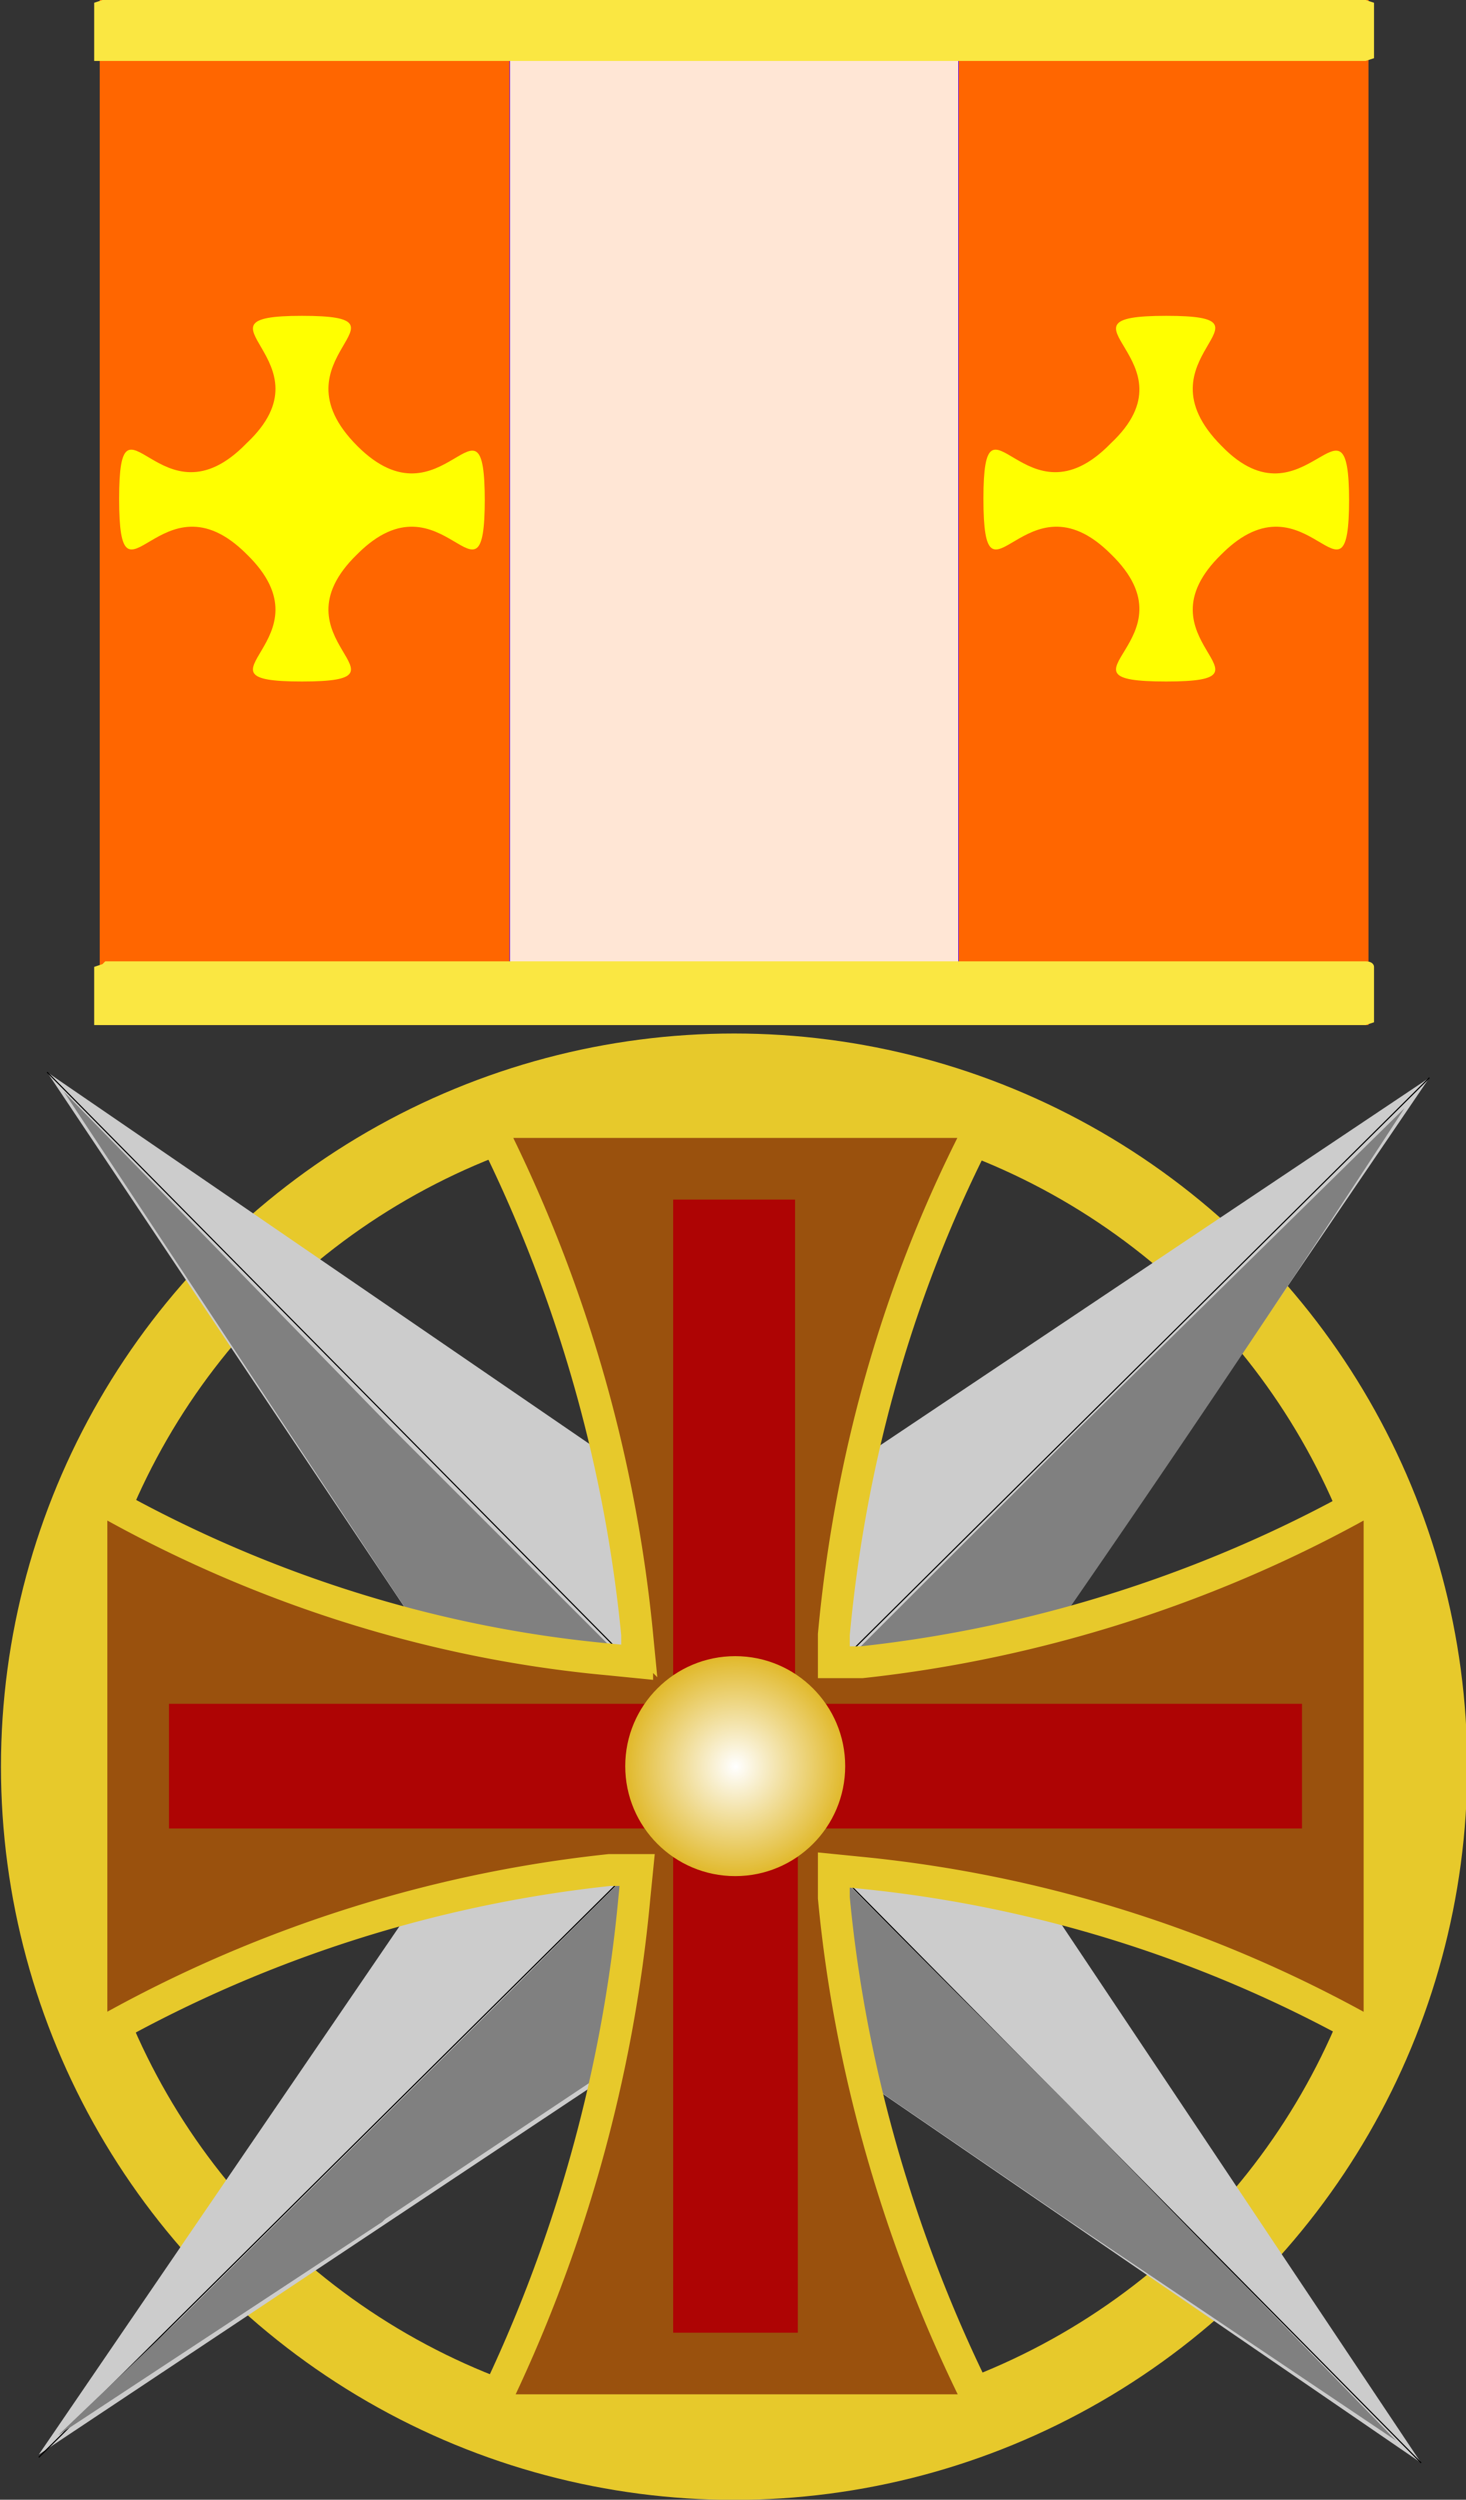 <svg xmlns="http://www.w3.org/2000/svg" xmlns:xlink="http://www.w3.org/1999/xlink" viewBox="0 0 5.292 9.023"><rect x="0" y="0" width="5.292" height="9.023" fill="#333333" stroke="none"/><defs><linearGradient id="a"><stop offset="0" stop-color="#fff"/><stop offset="1" stop-color="#fff" stop-opacity="0"/></linearGradient><radialGradient xlink:href="#a" id="b" cx="83.905" cy="103.447" fx="83.905" fy="103.447" r="0.397" gradientUnits="userSpaceOnUse" gradientTransform="translate(-.02 -.02)"/></defs><g transform="translate(-81.22 -97.03)"><circle r="2.505" cy="103.407" cx="83.87" fill="none" stroke="#e7c92b" stroke-width=".283"/><path d="M86.35 105.92l-2.48-1.7-2.51 1.67 1.7-2.49-1.67-2.5 2.48 1.7 2.51-1.68-1.7 2.5z" fill="#ccc" fill-rule="evenodd"/><path d="M81.36 105.9l5.02-4.98M81.39 100.9l4.96 5.02M83.06 103.4l1.62.01M83.87 104.22v-1.63" fill="none" stroke="#000" stroke-width=".004"/><path d="M83.44 103.4l-.39-.01-.8-1.21-.8-1.21 1.17 1.2 1.2 1.2c.01.02-.16.02-.37.02zM85.07 105.04l-1.2-.82v-.8l1.2 1.2 1.19 1.22-1.19-.8zM82.6 105.05l-1.17.77.44-.42 1.21-1.2.78-.78v.4c-.01.3-.02.4-.05.42l-1.2.8zM84.3 103.4h-.4l1.19-1.19 1.2-1.18a75.9 75.9 0 0 1-1.59 2.35l-.4.01z" fill="gray" fill-rule="evenodd" stroke="#2a1254" stroke-width="0"/><g transform="translate(-.01 -.02)"><path d="M83 105.75c.28-.57.46-1.2.52-1.85l.01-.1h-.1c-.66.07-1.3.28-1.87.61v-1.97c.57.33 1.21.54 1.87.6l.1.01v-.1a5.18 5.18 0 0 0-.54-1.85h1.79c-.3.57-.48 1.2-.54 1.85v.1h.1c.65-.07 1.3-.28 1.87-.61v1.97a4.68 4.68 0 0 0-1.87-.6l-.1-.01v.1c.06.64.25 1.28.54 1.85h-1.79z" fill="#9a510d" stroke="#e7c92b" stroke-width=".115"/><path d="M83.66 101.38v1.82h-1.82v.45h1.82v1.82h.45v-1.82h1.82v-.45H84.1v-1.82z" fill="#ae0404" fill-rule="evenodd"/><circle cx="83.884" cy="103.425" r="0.397" fill="#e1b92b" fill-rule="evenodd"/><circle cx="83.884" cy="103.425" r="0.397" fill="url(#b)" fill-rule="evenodd"/></g><path fill="#f60" fill-rule="evenodd" d="M81.58 97.03h4.58v3.7h-4.58z"/><path fill="#ffe6d5" fill-rule="evenodd" stroke="#5900fb" stroke-width=".002" d="M83.06 97.17h1.62v3.38h-1.62z"/><path d="M81.6 97.03h4.55l.03.01v.2l-.03.01h-4.59v-.21l.03-.01zM81.6 100.5h4.55c.02 0 .03.01.03.02v.2l-.03.01h-4.59v-.21l.03-.01z" fill="#fae742"/><path d="M86.09 98.83c0 .45-.15-.11-.46.2-.32.31.24.46-.2.46-.45 0 .12-.15-.2-.46-.31-.31-.46.25-.46-.2 0-.44.15.12.46-.2.32-.3-.25-.46.2-.46.44 0-.12.15.2.47.3.31.46-.25.46.2zM82.97 98.83c0 .45-.15-.11-.46.2-.32.31.24.46-.2.46s.12-.15-.2-.46c-.31-.31-.46.25-.46-.2 0-.44.15.12.46-.2.32-.3-.24-.46.2-.46s-.12.15.2.47c.31.31.46-.25.46.2z" fill="#ff0" fill-rule="evenodd"/></g></svg>